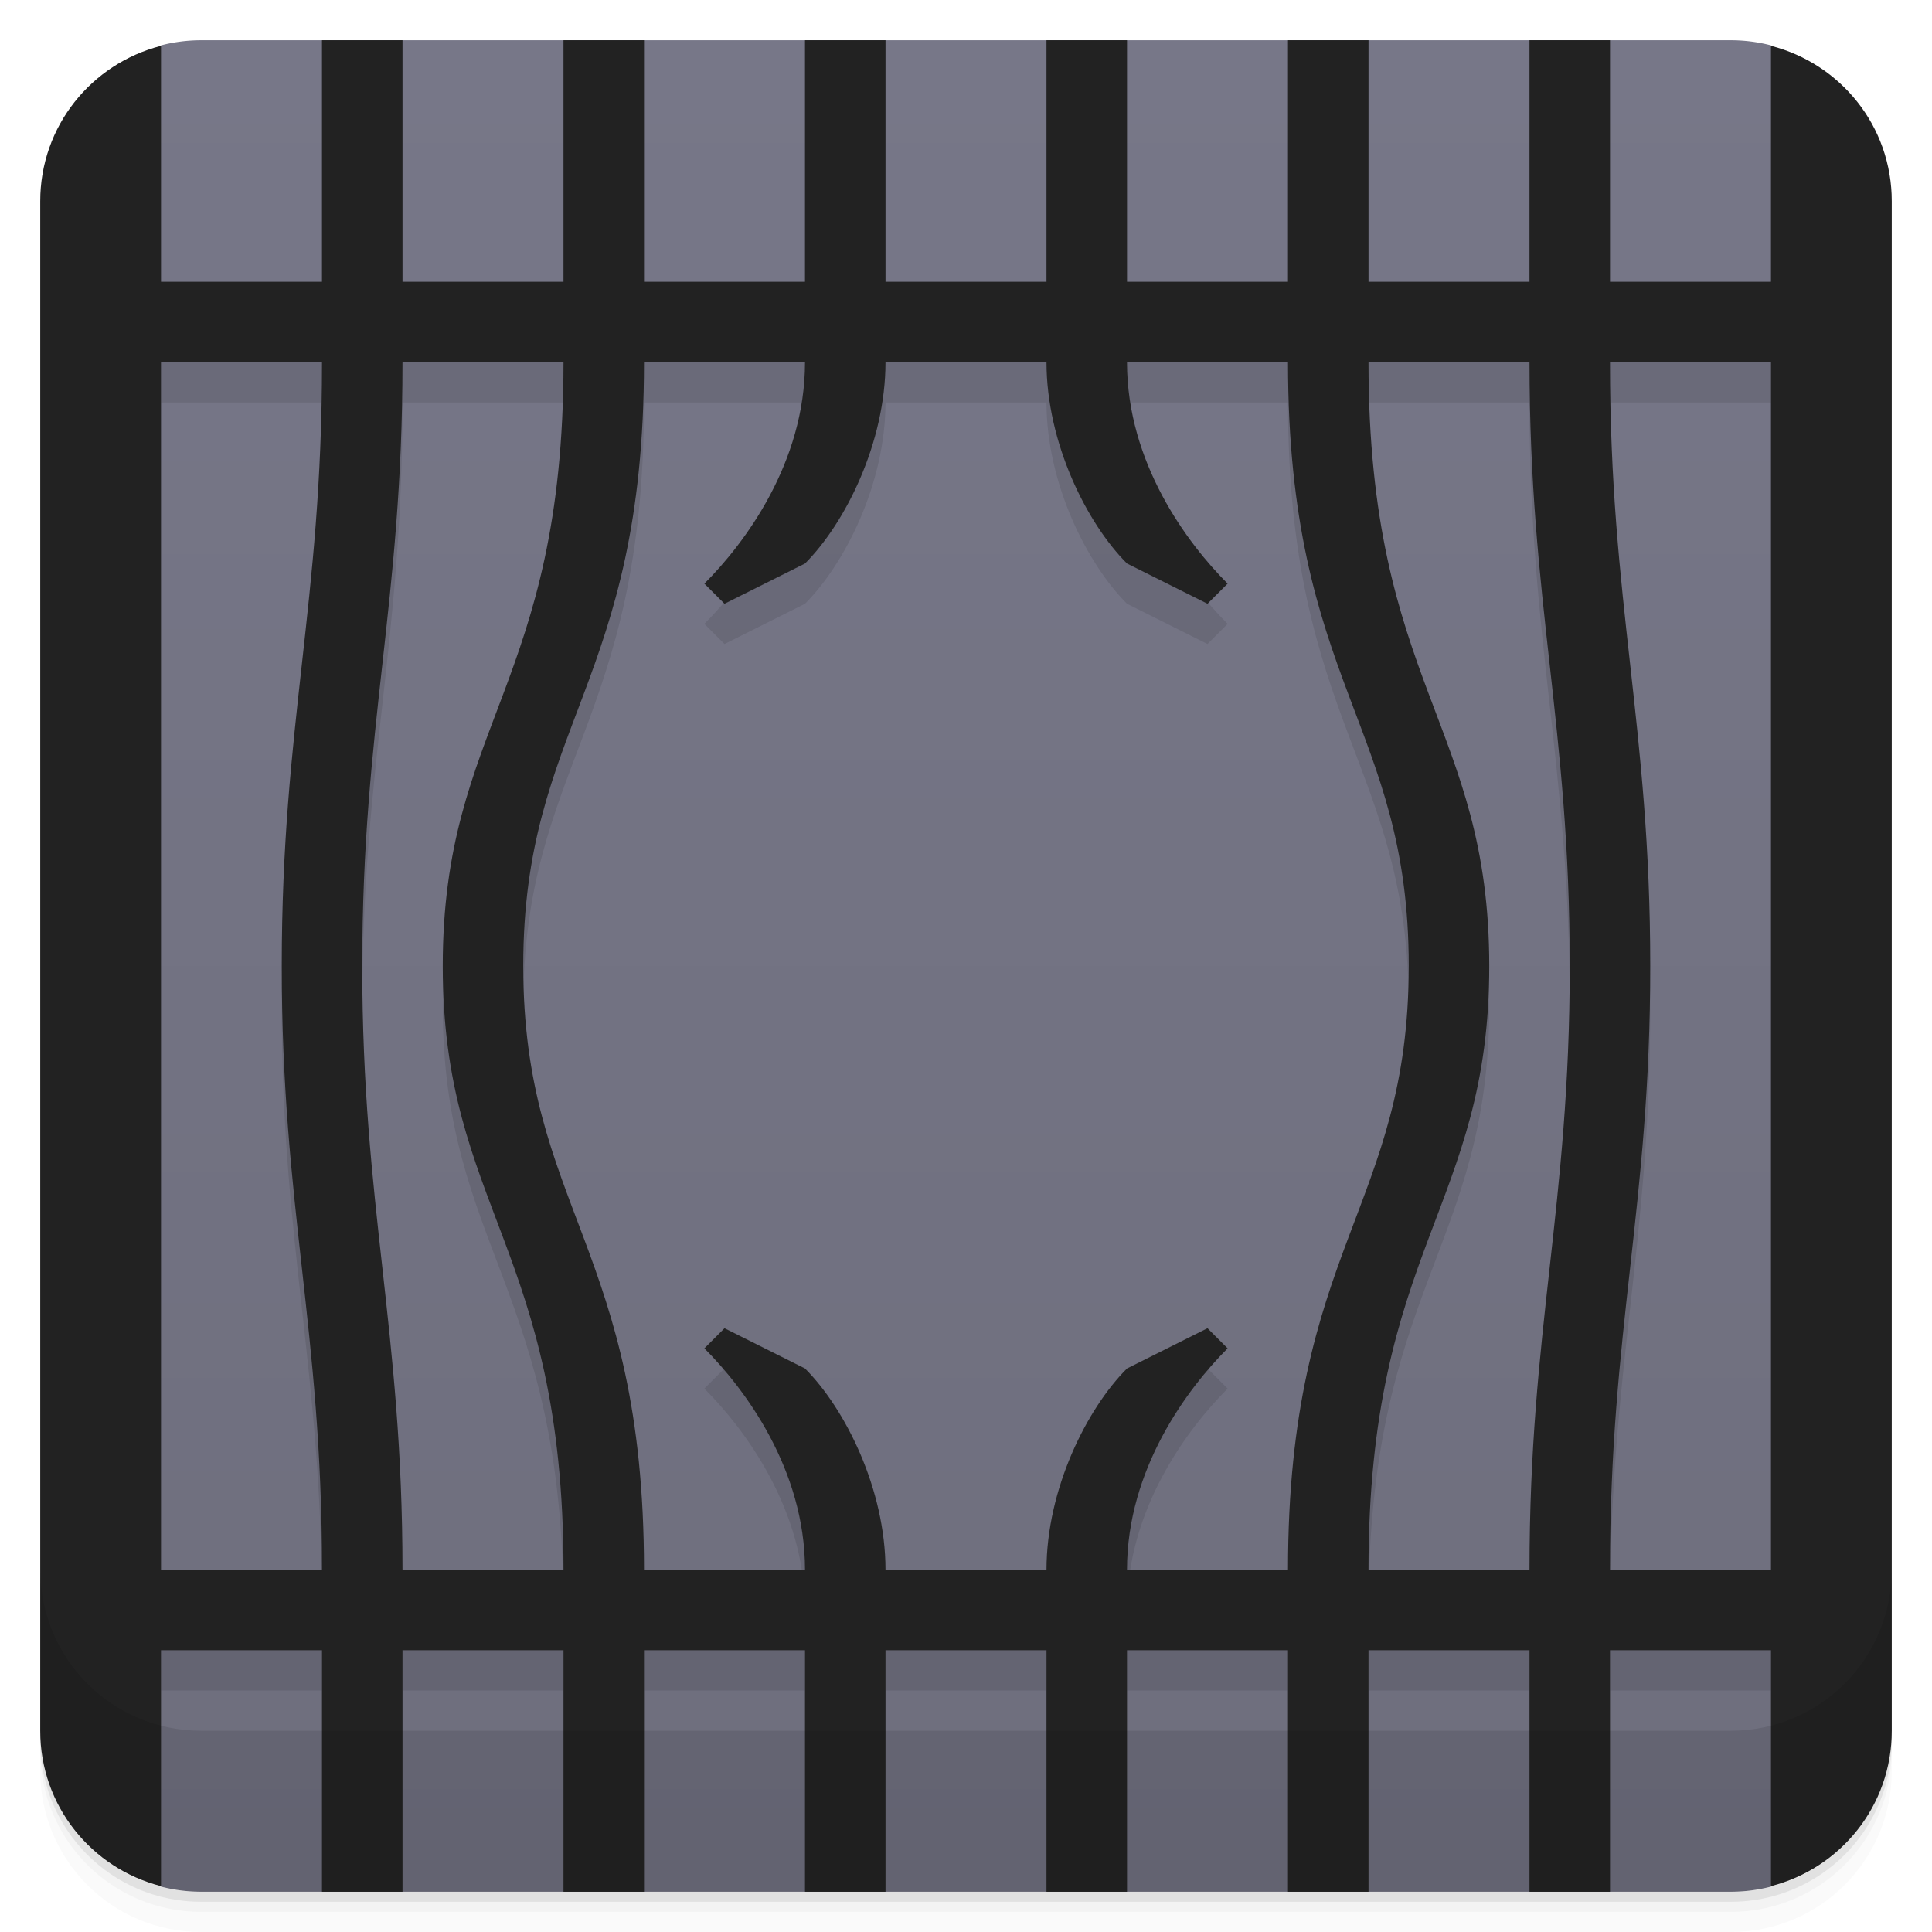 <?xml version="1.0" encoding="UTF-8" standalone="no"?>
<svg xmlns="http://www.w3.org/2000/svg" version="1.1" viewBox="0 0 48 48">
	<defs>
		<linearGradient id="bg" gradientUnits="userSpaceOnUse" x1="0" x2="0" y1="1" y2="47">
			<stop offset="0" stop-color="#778"/>
			<stop offset="1" stop-color="#6e6e7d"/>
		</linearGradient>
	</defs>
	<g>
		<path opacity=".02" d="m1 43v0.25c0 2.216 1.784 4 4 4h38c2.216 0 4-1.784 4-4v-0.25c0 2.216-1.784 4-4 4h-38c-2.216 0-4-1.784-4-4zm0 0.5v0.5c0 2.216 1.784 4 4 4h38c2.216 0 4-1.784 4-4v-0.5c0 2.216-1.784 4-4 4h-38c-2.216 0-4-1.784-4-4z"/>
		<path opacity=".05" d="m1 43.25v0.25c0 2.216 1.784 4 4 4h38c2.216 0 4-1.784 4-4v-0.25c0 2.216-1.784 4-4 4h-38c-2.216 0-4-1.784-4-4z"/>
		<path opacity=".1" d="m1 43v0.25c0 2.216 1.784 4 4 4h38c2.216 0 4-1.784 4-4v-0.25c0 2.216-1.784 4-4 4h-38c-2.216 0-4-1.784-4-4z"/>
		<path fill="url(#bg)" d="M5,1 43,1 A4,4,0,0,1,44,1.127 L45,3 45,45 44,46.873 A4,4,0,0,1,43,47 L5,47 A4,4,0,0,1,4,46.873 L3,45 3,3 4,1.127 A4,4,0,0,1,5,1 z"/>
	</g>
	<path d="M 8 1 L 8 8 L 4 8 L 4 1.139 C 2.274 1.582 1 3.131 1 5 L 1 43 C 1 44.869 2.274 46.418 4 46.861 L 4 42 L 8 42 L 8 47 L 10 47 L 10 42 L 14 42 L 14 47 L 16 47 L 16 42 L 20 42 L 20 47 L 22 47 L 22 42 L 26 42 L 26 47 L 28 47 L 28 42 L 32 42 L 32 47 L 34 47 L 34 42 L 38 42 L 38 47 L 40 47 L 40 42 L 44 42 L 44 46.861 C 45.726 46.418 47 44.869 47 43 L 47 5 C 47 3.131 45.726 1.582 44 1.139 L 44 8 L 40 8 L 40 1 L 38 1 L 38 8 L 34 8 L 34 1 L 32 1 L 32 8 L 28 8 L 28 1 L 26 1 L 26 8 L 22 8 L 22 1 L 20 1 L 20 8 L 16 8 L 16 1 L 14 1 L 14 8 L 10 8 L 10 1 L 8 1 z M 4 10 L 8 10 C 8 16 7 19 7 25 C 7 31 8 34 8 40 L 4 40 L 4 10 z M 10 10 L 14 10 C 14 18 11 19 11 25 C 11 31 14 32 14 40 L 10 40 C 10 34 9 31 9 25 C 9 19 10 16 10 10 z M 16 10 L 20 10 C 20 12.5 18.5 14.5 17.5 15.5 L 18 16 L 20 15 C 21 14 22 12 22 10 L 26 10 C 26 12 27 14 28 15 L 30 16 L 30.5 15.5 C 29.5 14.5 28 12.5 28 10 L 32 10 C 32 18 35 19 35 25 C 35 31 32 32 32 40 L 28 40 C 28 37.5 29.5 35.5 30.5 34.5 L 30 34 L 28 35 C 27 36 26 38 26 40 L 22 40 C 22 38 21 36 20 35 L 18 34 L 17.5 34.5 C 18.5 35.5 20 37.5 20 40 L 16 40 C 16 32 13 31 13 25 C 13 19 16 18 16 10 z M 34 10 L 38 10 C 38 16 39 19 39 25 C 39 31 38 34 38 40 L 34 40 C 34 32 37 31 37 25 C 37 19 34 18 34 10 z M 40 10 L 44 10 L 44 40 L 40 40 C 40 34 41 31 41 25 C 41 19 40 16 40 10 z" opacity=".1"/>
	<path d="M 8 1 L 8 7 L 4 7 L 4 1.139 C 2.274 1.582 1 3.131 1 5 L 1 43 C 1 44.869 2.274 46.418 4 46.861 L 4 41 L 8 41 L 8 47 L 10 47 L 10 41 L 14 41 L 14 47 L 16 47 L 16 41 L 20 41 L 20 47 L 22 47 L 22 41 L 26 41 L 26 47 L 28 47 L 28 41 L 32 41 L 32 47 L 34 47 L 34 41 L 38 41 L 38 47 L 40 47 L 40 41 L 44 41 L 44 46.861 C 45.726 46.418 47 44.869 47 43 L 47 5 C 47 3.131 45.726 1.582 44 1.139 L 44 7 L 40 7 L 40 1 L 38 1 L 38 7 L 34 7 L 34 1 L 32 1 L 32 7 L 28 7 L 28 1 L 26 1 L 26 7 L 22 7 L 22 1 L 20 1 L 20 7 L 16 7 L 16 1 L 14 1 L 14 7 L 10 7 L 10 1 L 8 1 z M 4 9 L 8 9 C 8 15 7 18 7 24 C 7 30 8 33 8 39 L 4 39 L 4 9 z M 10 9 L 14 9 C 14 17 11 18 11 24 C 11 30 14 31 14 39 L 10 39 C 10 33 9 30 9 24 C 9 18 10 15 10 9 z M 16 9 L 20 9 C 20 11.5 18.5 13.5 17.5 14.5 L 18 15 L 20 14 C 21 13 22 11 22 9 L 26 9 C 26 11 27 13 28 14 L 30 15 L 30.5 14.5 C 29.5 13.5 28 11.5 28 9 L 32 9 C 32 17 35 18 35 24 C 35 30 32 31 32 39 L 28 39 C 28 36.5 29.5 34.5 30.5 33.5 L 30 33 L 28 34 C 27 35 26 37 26 39 L 22 39 C 22 37 21 35 20 34 L 18 33 L 17.5 33.5 C 18.5 34.5 20 36.5 20 39 L 16 39 C 16 31 13 30 13 24 C 13 18 16 17 16 9 z M 34 9 L 38 9 C 38 15 39 18 39 24 C 39 30 38 33 38 39 L 34 39 C 34 31 37 30 37 24 C 37 18 34 17 34 9 z M 40 9 L 44 9 L 44 39 L 40 39 C 40 33 41 30 41 24 C 41 18 40 15 40 9 z" fill="#222"/>
	<path opacity=".1" d="m1 39v4c0 2.216 1.784 4 4 4h38c2.216 0 4-1.784 4-4v-4c0 2.216-1.784 4-4 4h-38c-2.216 0-4-1.784-4-4z"/>
</svg>
